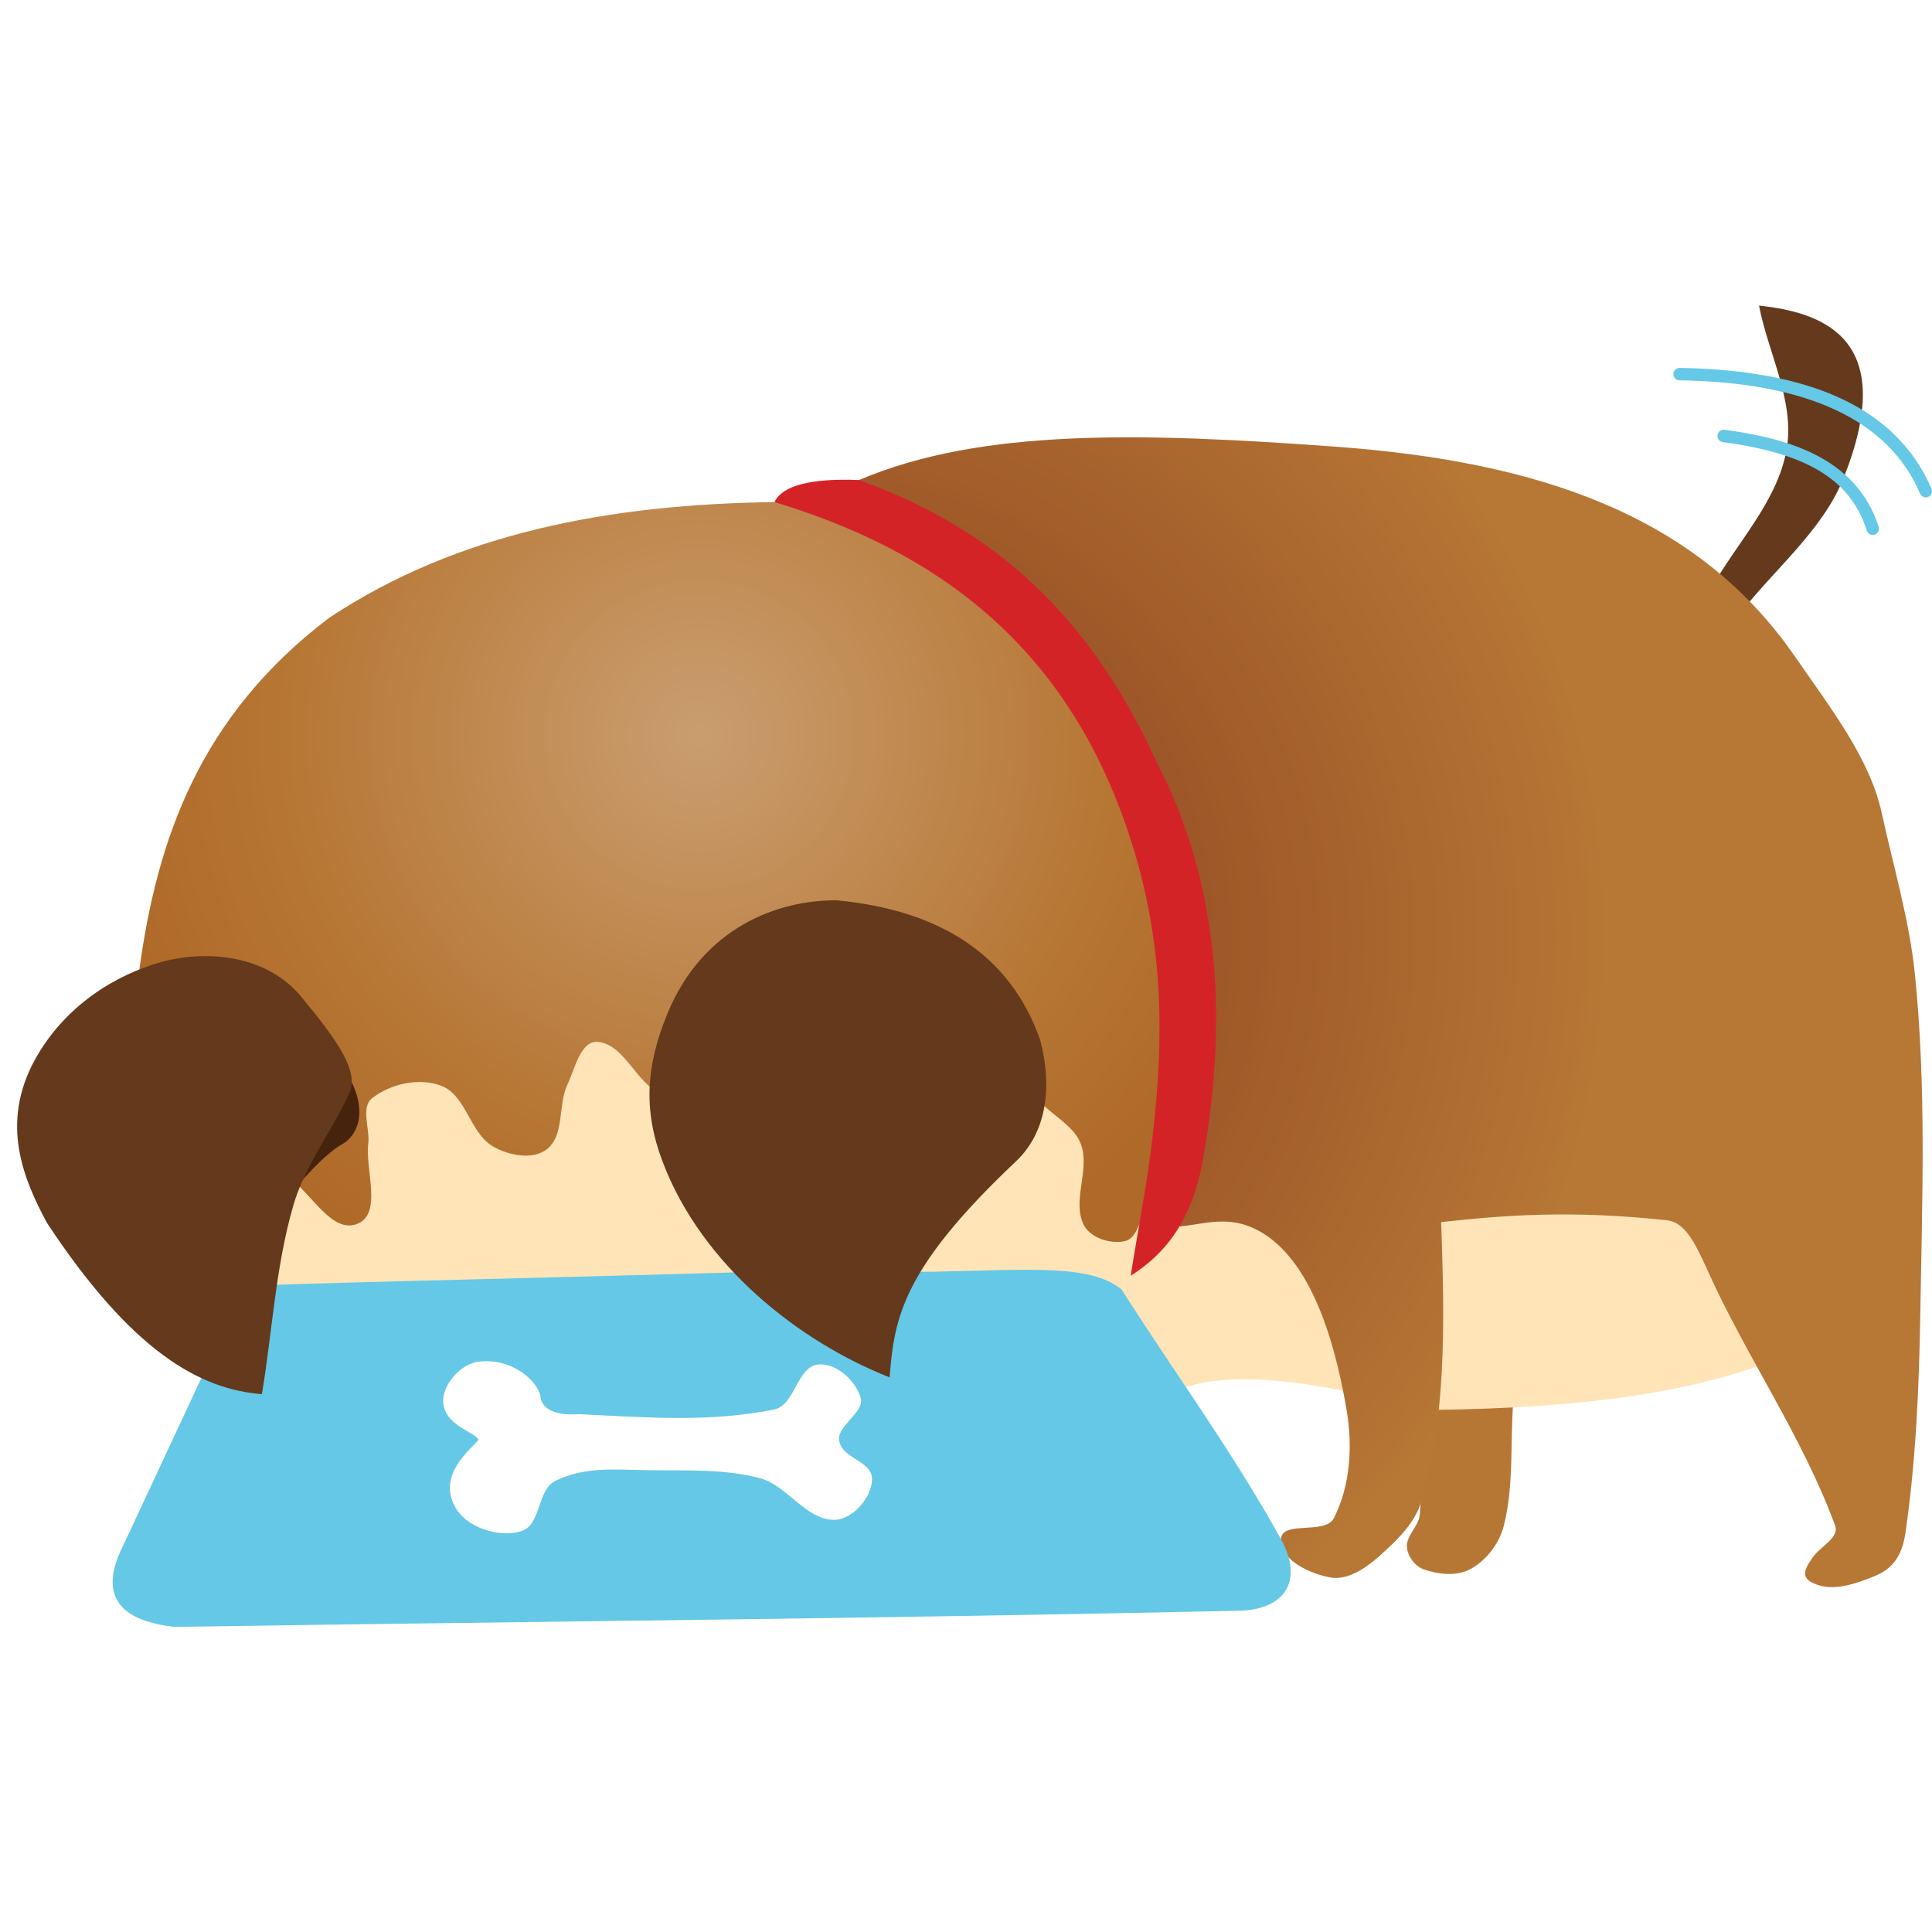 <svg xmlns="http://www.w3.org/2000/svg" xmlns:xlink="http://www.w3.org/1999/xlink" width="500" zoomAndPan="magnify" viewBox="0 0 375 375" height="500" preserveAspectRatio="xMidYMid meet" version="1.0"><defs><clipPath id="36b43061ed"><path d="M 331 59.297 L 362 59.297 L 362 120 L 331 120 Z M 331 59.297 " clip-rule="nonzero"/></clipPath><clipPath id="40d402c9a3"><path d="M 166.75 84.879 L 373.234 84.879 L 373.234 308.129 L 166.75 308.129 Z M 166.75 84.879 " clip-rule="nonzero"/></clipPath><clipPath id="23177c404d"><path d="M 166.75 93.172 C 190.43 83.062 221.887 83.977 259.25 86.703 C 298.551 89.574 329.348 99.922 348.301 127.293 C 355.449 137.617 362.93 147.25 365.23 157.762 C 367.418 167.789 370.574 178.508 371.641 188.719 C 373.953 210.871 373.082 233.262 372.719 255.527 C 372.484 269.57 371.855 283.66 369.844 297.555 C 368.871 304.309 365.105 305.457 362.305 306.535 C 356.512 308.766 353.77 308.125 351.891 307.258 C 349.43 306.109 350.316 304.469 351.891 302.227 C 353.32 300.188 357.059 298.457 356.199 296.121 C 349.828 278.781 338.996 263.398 331.422 246.551 C 328.859 240.844 326.934 237.219 323.523 236.852 C 304.781 234.824 291.648 235.898 279.719 237.211 C 280.527 258.961 280.457 275.027 276.125 290.375 C 275.227 295.172 271.176 299 267.508 302.227 C 264.973 304.457 261.492 306.793 258.172 306.176 C 254.203 305.445 248.379 302.758 248.629 298.73 C 248.855 295.059 257.215 297.953 258.895 294.684 C 262.086 288.461 262.566 280.746 261.402 273.848 C 258.926 259.113 253.871 243.066 243.094 238.289 C 237.676 235.887 232.73 237.832 228.941 238.039 C 208.211 189.75 187.48 141.461 166.75 93.172 " clip-rule="nonzero"/></clipPath><radialGradient gradientTransform="matrix(1, 0, 0, 1, 155.302, 181.512)" gradientUnits="userSpaceOnUse" r="158.99" cx="0" id="41ff645d87" cy="0" fx="0" fy="0"><stop stop-opacity="1" stop-color="rgb(51.994%, 21.794%, 10.599%)" offset="0"/><stop stop-opacity="1" stop-color="rgb(52.194%, 22.057%, 10.661%)" offset="0.008"/><stop stop-opacity="1" stop-color="rgb(52.246%, 22.261%, 10.861%)" offset="0.012"/><stop stop-opacity="1" stop-color="rgb(52.396%, 22.452%, 10.999%)" offset="0.023"/><stop stop-opacity="1" stop-color="rgb(52.563%, 22.665%, 11.063%)" offset="0.035"/><stop stop-opacity="1" stop-color="rgb(52.693%, 22.893%, 11.192%)" offset="0.047"/><stop stop-opacity="1" stop-color="rgb(52.823%, 23.022%, 11.324%)" offset="0.051"/><stop stop-opacity="1" stop-color="rgb(52.959%, 23.158%, 11.394%)" offset="0.055"/><stop stop-opacity="1" stop-color="rgb(53.165%, 23.364%, 11.4%)" offset="0.059"/><stop stop-opacity="1" stop-color="rgb(53.366%, 23.566%, 11.4%)" offset="0.07"/><stop stop-opacity="1" stop-color="rgb(53.566%, 23.83%, 11.462%)" offset="0.082"/><stop stop-opacity="1" stop-color="rgb(53.699%, 24.089%, 11.589%)" offset="0.094"/><stop stop-opacity="1" stop-color="rgb(53.699%, 24.219%, 11.719%)" offset="0.098"/><stop stop-opacity="1" stop-color="rgb(53.761%, 24.355%, 11.792%)" offset="0.102"/><stop stop-opacity="1" stop-color="rgb(53.896%, 24.496%, 11.8%)" offset="0.105"/><stop stop-opacity="1" stop-color="rgb(54.037%, 24.634%, 11.8%)" offset="0.109"/><stop stop-opacity="1" stop-color="rgb(54.305%, 24.699%, 11.8%)" offset="0.113"/><stop stop-opacity="1" stop-color="rgb(54.5%, 24.895%, 11.995%)" offset="0.125"/><stop stop-opacity="1" stop-color="rgb(54.565%, 25.16%, 12.195%)" offset="0.137"/><stop stop-opacity="1" stop-color="rgb(54.701%, 25.302%, 12.199%)" offset="0.141"/><stop stop-opacity="1" stop-color="rgb(54.836%, 25.444%, 12.199%)" offset="0.145"/><stop stop-opacity="1" stop-color="rgb(54.901%, 25.706%, 12.201%)" offset="0.148"/><stop stop-opacity="1" stop-color="rgb(55.099%, 25.899%, 12.349%)" offset="0.16"/><stop stop-opacity="1" stop-color="rgb(55.49%, 26.093%, 12.497%)" offset="0.172"/><stop stop-opacity="1" stop-color="rgb(55.692%, 26.357%, 12.5%)" offset="0.184"/><stop stop-opacity="1" stop-color="rgb(55.699%, 26.497%, 12.5%)" offset="0.188"/><stop stop-opacity="1" stop-color="rgb(55.704%, 26.639%, 12.505%)" offset="0.191"/><stop stop-opacity="1" stop-color="rgb(55.904%, 26.904%, 12.704%)" offset="0.195"/><stop stop-opacity="1" stop-color="rgb(56.165%, 27.165%, 12.9%)" offset="0.219"/><stop stop-opacity="1" stop-color="rgb(56.302%, 27.303%, 12.9%)" offset="0.223"/><stop stop-opacity="1" stop-color="rgb(56.444%, 27.443%, 12.9%)" offset="0.227"/><stop stop-opacity="1" stop-color="rgb(56.706%, 27.655%, 12.903%)" offset="0.23"/><stop stop-opacity="1" stop-color="rgb(56.898%, 27.8%, 13.101%)" offset="0.242"/><stop stop-opacity="1" stop-color="rgb(57.091%, 27.992%, 13.298%)" offset="0.254"/><stop stop-opacity="1" stop-color="rgb(57.292%, 28.192%, 13.3%)" offset="0.262"/><stop stop-opacity="1" stop-color="rgb(57.3%, 28.297%, 13.3%)" offset="0.27"/><stop stop-opacity="1" stop-color="rgb(57.379%, 28.497%, 13.405%)" offset="0.273"/><stop stop-opacity="1" stop-color="rgb(57.529%, 28.7%, 13.605%)" offset="0.281"/><stop stop-opacity="1" stop-color="rgb(57.695%, 28.9%, 13.699%)" offset="0.289"/><stop stop-opacity="1" stop-color="rgb(57.895%, 29.091%, 13.699%)" offset="0.297"/><stop stop-opacity="1" stop-color="rgb(57.999%, 29.291%, 13.699%)" offset="0.305"/><stop stop-opacity="1" stop-color="rgb(58.107%, 29.506%, 13.806%)" offset="0.312"/><stop stop-opacity="1" stop-color="rgb(58.307%, 29.706%, 14.006%)" offset="0.32"/><stop stop-opacity="1" stop-color="rgb(58.498%, 29.897%, 14.099%)" offset="0.328"/><stop stop-opacity="1" stop-color="rgb(58.698%, 30.096%, 14.099%)" offset="0.336"/><stop stop-opacity="1" stop-color="rgb(58.8%, 30.301%, 14.099%)" offset="0.344"/><stop stop-opacity="1" stop-color="rgb(58.908%, 30.501%, 14.207%)" offset="0.352"/><stop stop-opacity="1" stop-color="rgb(59.108%, 30.704%, 14.407%)" offset="0.359"/><stop stop-opacity="1" stop-color="rgb(59.299%, 30.904%, 14.499%)" offset="0.367"/><stop stop-opacity="1" stop-color="rgb(59.499%, 31.094%, 14.499%)" offset="0.375"/><stop stop-opacity="1" stop-color="rgb(59.599%, 31.294%, 14.499%)" offset="0.383"/><stop stop-opacity="1" stop-color="rgb(59.697%, 31.497%, 14.597%)" offset="0.391"/><stop stop-opacity="1" stop-color="rgb(59.897%, 31.697%, 14.796%)" offset="0.398"/><stop stop-opacity="1" stop-color="rgb(60.1%, 31.9%, 14.899%)" offset="0.406"/><stop stop-opacity="1" stop-color="rgb(60.3%, 32.17%, 14.899%)" offset="0.414"/><stop stop-opacity="1" stop-color="rgb(60.498%, 32.419%, 14.998%)" offset="0.43"/><stop stop-opacity="1" stop-color="rgb(60.698%, 32.607%, 15.199%)" offset="0.438"/><stop stop-opacity="1" stop-color="rgb(60.902%, 32.806%, 15.3%)" offset="0.445"/><stop stop-opacity="1" stop-color="rgb(61.102%, 32.997%, 15.3%)" offset="0.453"/><stop stop-opacity="1" stop-color="rgb(61.2%, 33.197%, 15.3%)" offset="0.461"/><stop stop-opacity="1" stop-color="rgb(61.301%, 33.4%, 15.401%)" offset="0.469"/><stop stop-opacity="1" stop-color="rgb(61.501%, 33.6%, 15.601%)" offset="0.477"/><stop stop-opacity="1" stop-color="rgb(61.6%, 33.803%, 15.7%)" offset="0.484"/><stop stop-opacity="1" stop-color="rgb(61.699%, 34.103%, 15.7%)" offset="0.492"/><stop stop-opacity="1" stop-color="rgb(61.963%, 34.398%, 15.762%)" offset="0.5"/><stop stop-opacity="1" stop-color="rgb(62.262%, 34.563%, 15.962%)" offset="0.508"/><stop stop-opacity="1" stop-color="rgb(62.399%, 34.698%, 16.1%)" offset="0.52"/><stop stop-opacity="1" stop-color="rgb(62.404%, 34.84%, 16.1%)" offset="0.523"/><stop stop-opacity="1" stop-color="rgb(62.553%, 35.106%, 16.1%)" offset="0.527"/><stop stop-opacity="1" stop-color="rgb(62.7%, 35.497%, 16.1%)" offset="0.539"/><stop stop-opacity="1" stop-color="rgb(62.891%, 35.695%, 16.29%)" offset="0.551"/><stop stop-opacity="1" stop-color="rgb(63.153%, 35.76%, 16.49%)" offset="0.562"/><stop stop-opacity="1" stop-color="rgb(63.293%, 35.893%, 16.499%)" offset="0.566"/><stop stop-opacity="1" stop-color="rgb(63.432%, 36.035%, 16.499%)" offset="0.57"/><stop stop-opacity="1" stop-color="rgb(63.499%, 36.302%, 16.499%)" offset="0.574"/><stop stop-opacity="1" stop-color="rgb(63.693%, 36.693%, 16.693%)" offset="0.586"/><stop stop-opacity="1" stop-color="rgb(63.899%, 36.899%, 16.893%)" offset="0.598"/><stop stop-opacity="1" stop-color="rgb(64.105%, 37.106%, 16.901%)" offset="0.609"/><stop stop-opacity="1" stop-color="rgb(64.299%, 37.448%, 17.097%)" offset="0.621"/><stop stop-opacity="1" stop-color="rgb(64.49%, 37.596%, 17.296%)" offset="0.633"/><stop stop-opacity="1" stop-color="rgb(64.69%, 37.7%, 17.299%)" offset="0.641"/><stop stop-opacity="1" stop-color="rgb(64.807%, 37.9%, 17.299%)" offset="0.645"/><stop stop-opacity="1" stop-color="rgb(65.007%, 38.103%, 17.299%)" offset="0.652"/><stop stop-opacity="1" stop-color="rgb(65.099%, 38.303%, 17.374%)" offset="0.66"/><stop stop-opacity="1" stop-color="rgb(65.193%, 38.493%, 17.523%)" offset="0.668"/><stop stop-opacity="1" stop-color="rgb(65.393%, 38.693%, 17.599%)" offset="0.676"/><stop stop-opacity="1" stop-color="rgb(65.596%, 38.896%, 17.599%)" offset="0.684"/><stop stop-opacity="1" stop-color="rgb(65.796%, 39.096%, 17.599%)" offset="0.691"/><stop stop-opacity="1" stop-color="rgb(65.9%, 39.301%, 17.7%)" offset="0.699"/><stop stop-opacity="1" stop-color="rgb(65.996%, 39.5%, 17.9%)" offset="0.707"/><stop stop-opacity="1" stop-color="rgb(66.196%, 39.691%, 17.999%)" offset="0.715"/><stop stop-opacity="1" stop-color="rgb(66.399%, 39.891%, 17.999%)" offset="0.723"/><stop stop-opacity="1" stop-color="rgb(66.599%, 40.106%, 17.999%)" offset="0.73"/><stop stop-opacity="1" stop-color="rgb(66.699%, 40.306%, 18.102%)" offset="0.738"/><stop stop-opacity="1" stop-color="rgb(66.797%, 40.497%, 18.301%)" offset="0.746"/><stop stop-opacity="1" stop-color="rgb(66.992%, 40.692%, 18.399%)" offset="0.754"/><stop stop-opacity="1" stop-color="rgb(67.155%, 40.855%, 18.399%)" offset="0.758"/><stop stop-opacity="1" stop-color="rgb(67.36%, 41.06%, 18.399%)" offset="0.762"/><stop stop-opacity="1" stop-color="rgb(67.551%, 41.267%, 18.468%)" offset="0.773"/><stop stop-opacity="1" stop-color="rgb(67.7%, 41.533%, 18.668%)" offset="0.785"/><stop stop-opacity="1" stop-color="rgb(67.865%, 41.864%, 18.799%)" offset="0.797"/><stop stop-opacity="1" stop-color="rgb(68.065%, 42.107%, 18.907%)" offset="0.809"/><stop stop-opacity="1" stop-color="rgb(68.301%, 42.307%, 19.107%)" offset="0.82"/><stop stop-opacity="1" stop-color="rgb(68.501%, 42.549%, 19.199%)" offset="0.828"/><stop stop-opacity="1" stop-color="rgb(68.701%, 42.801%, 19.199%)" offset="0.848"/><stop stop-opacity="1" stop-color="rgb(68.901%, 43.001%, 19.308%)" offset="0.852"/><stop stop-opacity="1" stop-color="rgb(69.104%, 43.204%, 19.508%)" offset="0.859"/><stop stop-opacity="1" stop-color="rgb(69.304%, 43.504%, 19.6%)" offset="0.867"/><stop stop-opacity="1" stop-color="rgb(69.592%, 43.799%, 19.6%)" offset="0.875"/><stop stop-opacity="1" stop-color="rgb(69.792%, 43.964%, 19.664%)" offset="0.891"/><stop stop-opacity="1" stop-color="rgb(69.8%, 44.098%, 19.798%)" offset="0.895"/><stop stop-opacity="1" stop-color="rgb(69.804%, 44.24%, 19.934%)" offset="0.898"/><stop stop-opacity="1" stop-color="rgb(70.004%, 44.504%, 20%)" offset="0.902"/><stop stop-opacity="1" stop-color="rgb(70.2%, 44.699%, 20%)" offset="0.914"/><stop stop-opacity="1" stop-color="rgb(70.392%, 44.891%, 20%)" offset="0.922"/><stop stop-opacity="1" stop-color="rgb(70.592%, 45.091%, 20%)" offset="0.93"/><stop stop-opacity="1" stop-color="rgb(70.695%, 45.197%, 20.096%)" offset="0.938"/><stop stop-opacity="1" stop-color="rgb(70.895%, 45.396%, 20.296%)" offset="0.941"/><stop stop-opacity="1" stop-color="rgb(70.999%, 45.499%, 20.399%)" offset="0.953"/><stop stop-opacity="1" stop-color="rgb(70.999%, 45.695%, 20.399%)" offset="0.957"/><stop stop-opacity="1" stop-color="rgb(71.19%, 46.086%, 20.399%)" offset="0.965"/><stop stop-opacity="1" stop-color="rgb(71.39%, 46.291%, 20.464%)" offset="0.973"/><stop stop-opacity="1" stop-color="rgb(71.506%, 46.407%, 20.663%)" offset="0.977"/><stop stop-opacity="1" stop-color="rgb(71.706%, 46.606%, 20.799%)" offset="0.988"/><stop stop-opacity="1" stop-color="rgb(71.799%, 46.7%, 20.799%)" offset="1"/></radialGradient><clipPath id="3c3fa9a8fd"><path d="M 27.051 97.453 L 227.848 97.453 L 227.848 241.176 L 27.051 241.176 Z M 27.051 97.453 " clip-rule="nonzero"/></clipPath><clipPath id="c7c7e207ff"><path d="M 129.59 212.609 C 123.969 211.836 121.742 202.832 116.102 202.23 C 112.711 201.867 111.598 207.457 110.133 210.535 C 108.27 214.465 109.602 220.23 106.242 222.992 C 103.5 225.242 98.66 224.285 95.609 222.473 C 91.23 219.867 90.48 212.684 85.75 210.793 C 81.516 209.098 75.855 210.32 72.262 213.129 C 69.938 214.949 71.824 219.02 71.484 221.953 C 70.875 227.152 74.238 235.508 69.406 237.523 C 64.402 239.609 60.414 231.469 55.918 228.438 C 46.297 215.012 36.676 201.59 27.051 188.16 C 30.527 162.883 38.746 138.969 63.91 119.906 C 88.883 103.344 118.543 97.875 150.324 97.453 C 187.801 102.012 209.105 125.734 219.344 162.57 C 228.805 189.629 230.977 214.066 222.508 234.668 C 221.125 236.742 220.785 240.32 218.359 240.895 C 215.52 241.566 211.473 240.23 210.266 237.574 C 208.141 232.914 211.531 227.047 209.848 222.211 C 208.613 218.664 204.664 216.77 202.07 214.051 C 177.91 213.57 153.531 215.902 129.59 212.609 " clip-rule="nonzero"/></clipPath><radialGradient gradientTransform="matrix(1, 0, 0, 1, 135.733, 142.665)" gradientUnits="userSpaceOnUse" r="120.517" cx="0" id="0af1ae3613" cy="0" fx="0" fy="0"><stop stop-opacity="1" stop-color="rgb(79.199%, 61.804%, 43.704%)" offset="0"/><stop stop-opacity="1" stop-color="rgb(79.199%, 61.604%, 43.504%)" offset="0.008"/><stop stop-opacity="1" stop-color="rgb(79.018%, 61.6%, 43.318%)" offset="0.012"/><stop stop-opacity="1" stop-color="rgb(78.818%, 61.6%, 43.118%)" offset="0.016"/><stop stop-opacity="1" stop-color="rgb(78.799%, 61.4%, 43.077%)" offset="0.02"/><stop stop-opacity="1" stop-color="rgb(78.799%, 61.2%, 42.871%)" offset="0.023"/><stop stop-opacity="1" stop-color="rgb(78.799%, 61.195%, 42.543%)" offset="0.035"/><stop stop-opacity="1" stop-color="rgb(78.799%, 60.997%, 42.4%)" offset="0.039"/><stop stop-opacity="1" stop-color="rgb(78.799%, 60.8%, 42.4%)" offset="0.043"/><stop stop-opacity="1" stop-color="rgb(78.61%, 60.799%, 42.21%)" offset="0.047"/><stop stop-opacity="1" stop-color="rgb(78.41%, 60.799%, 42.01%)" offset="0.051"/><stop stop-opacity="1" stop-color="rgb(78.4%, 60.619%, 42%)" offset="0.055"/><stop stop-opacity="1" stop-color="rgb(78.4%, 60.419%, 41.824%)" offset="0.059"/><stop stop-opacity="1" stop-color="rgb(78.4%, 60.399%, 41.603%)" offset="0.062"/><stop stop-opacity="1" stop-color="rgb(78.4%, 60.384%, 41.379%)" offset="0.066"/><stop stop-opacity="1" stop-color="rgb(78.4%, 60.184%, 41.199%)" offset="0.07"/><stop stop-opacity="1" stop-color="rgb(78.4%, 59.999%, 41.193%)" offset="0.074"/><stop stop-opacity="1" stop-color="rgb(78.398%, 59.999%, 40.993%)" offset="0.078"/><stop stop-opacity="1" stop-color="rgb(78.201%, 59.999%, 40.799%)" offset="0.082"/><stop stop-opacity="1" stop-color="rgb(78.003%, 59.999%, 40.799%)" offset="0.086"/><stop stop-opacity="1" stop-color="rgb(78%, 59.811%, 40.611%)" offset="0.09"/><stop stop-opacity="1" stop-color="rgb(78%, 59.612%, 40.411%)" offset="0.094"/><stop stop-opacity="1" stop-color="rgb(78%, 59.599%, 40.399%)" offset="0.098"/><stop stop-opacity="1" stop-color="rgb(78%, 59.575%, 40.199%)" offset="0.102"/><stop stop-opacity="1" stop-color="rgb(78%, 59.375%, 39.999%)" offset="0.105"/><stop stop-opacity="1" stop-color="rgb(78%, 59.2%, 39.984%)" offset="0.109"/><stop stop-opacity="1" stop-color="rgb(77.989%, 59.2%, 39.784%)" offset="0.113"/><stop stop-opacity="1" stop-color="rgb(77.789%, 59.195%, 39.6%)" offset="0.117"/><stop stop-opacity="1" stop-color="rgb(77.599%, 58.995%, 39.6%)" offset="0.121"/><stop stop-opacity="1" stop-color="rgb(77.599%, 58.8%, 39.404%)" offset="0.125"/><stop stop-opacity="1" stop-color="rgb(77.599%, 58.8%, 39.023%)" offset="0.129"/><stop stop-opacity="1" stop-color="rgb(77.599%, 58.623%, 38.817%)" offset="0.141"/><stop stop-opacity="1" stop-color="rgb(77.599%, 58.423%, 38.599%)" offset="0.145"/><stop stop-opacity="1" stop-color="rgb(77.586%, 58.4%, 38.399%)" offset="0.148"/><stop stop-opacity="1" stop-color="rgb(77.437%, 58.386%, 38.387%)" offset="0.152"/><stop stop-opacity="1" stop-color="rgb(77.299%, 58.186%, 38.187%)" offset="0.156"/><stop stop-opacity="1" stop-color="rgb(77.299%, 57.999%, 37.805%)" offset="0.168"/><stop stop-opacity="1" stop-color="rgb(77.299%, 57.809%, 37.605%)" offset="0.172"/><stop stop-opacity="1" stop-color="rgb(77.299%, 57.61%, 37.448%)" offset="0.176"/><stop stop-opacity="1" stop-color="rgb(77.1%, 57.449%, 37.279%)" offset="0.188"/><stop stop-opacity="1" stop-color="rgb(76.9%, 57.3%, 37.073%)" offset="0.191"/><stop stop-opacity="1" stop-color="rgb(76.9%, 57.298%, 36.693%)" offset="0.203"/><stop stop-opacity="1" stop-color="rgb(76.9%, 57.101%, 36.499%)" offset="0.207"/><stop stop-opacity="1" stop-color="rgb(76.9%, 56.902%, 36.307%)" offset="0.211"/><stop stop-opacity="1" stop-color="rgb(76.9%, 56.898%, 36.107%)" offset="0.215"/><stop stop-opacity="1" stop-color="rgb(76.717%, 56.898%, 36.099%)" offset="0.219"/><stop stop-opacity="1" stop-color="rgb(76.517%, 56.72%, 35.921%)" offset="0.223"/><stop stop-opacity="1" stop-color="rgb(76.5%, 56.52%, 35.721%)" offset="0.227"/><stop stop-opacity="1" stop-color="rgb(76.5%, 56.499%, 35.68%)" offset="0.23"/><stop stop-opacity="1" stop-color="rgb(76.5%, 56.485%, 35.48%)" offset="0.234"/><stop stop-opacity="1" stop-color="rgb(76.5%, 56.285%, 35.3%)" offset="0.238"/><stop stop-opacity="1" stop-color="rgb(76.5%, 56.099%, 35.295%)" offset="0.242"/><stop stop-opacity="1" stop-color="rgb(76.5%, 56.099%, 35.095%)" offset="0.246"/><stop stop-opacity="1" stop-color="rgb(76.306%, 55.905%, 34.706%)" offset="0.25"/><stop stop-opacity="1" stop-color="rgb(76.106%, 55.705%, 34.319%)" offset="0.262"/><stop stop-opacity="1" stop-color="rgb(76.099%, 55.6%, 34.111%)" offset="0.27"/><stop stop-opacity="1" stop-color="rgb(76.099%, 55.4%, 33.992%)" offset="0.273"/><stop stop-opacity="1" stop-color="rgb(75.996%, 55.197%, 33.691%)" offset="0.281"/><stop stop-opacity="1" stop-color="rgb(75.797%, 54.997%, 33.397%)" offset="0.289"/><stop stop-opacity="1" stop-color="rgb(75.699%, 54.807%, 33.206%)" offset="0.297"/><stop stop-opacity="1" stop-color="rgb(75.699%, 54.617%, 33.017%)" offset="0.305"/><stop stop-opacity="1" stop-color="rgb(75.699%, 54.509%, 32.809%)" offset="0.309"/><stop stop-opacity="1" stop-color="rgb(75.591%, 54.391%, 32.518%)" offset="0.312"/><stop stop-opacity="1" stop-color="rgb(75.391%, 54.19%, 32.268%)" offset="0.32"/><stop stop-opacity="1" stop-color="rgb(75.299%, 54.099%, 32.1%)" offset="0.328"/><stop stop-opacity="1" stop-color="rgb(75.299%, 54.005%, 31.807%)" offset="0.336"/><stop stop-opacity="1" stop-color="rgb(75.299%, 53.806%, 31.505%)" offset="0.344"/><stop stop-opacity="1" stop-color="rgb(75.189%, 53.589%, 31.29%)" offset="0.352"/><stop stop-opacity="1" stop-color="rgb(74.989%, 53.389%, 30.984%)" offset="0.359"/><stop stop-opacity="1" stop-color="rgb(74.899%, 53.198%, 30.695%)" offset="0.367"/><stop stop-opacity="1" stop-color="rgb(74.899%, 52.998%, 30.504%)" offset="0.375"/><stop stop-opacity="1" stop-color="rgb(74.808%, 52.808%, 30.214%)" offset="0.383"/><stop stop-opacity="1" stop-color="rgb(74.62%, 52.62%, 29.921%)" offset="0.391"/><stop stop-opacity="1" stop-color="rgb(74.51%, 52.51%, 29.712%)" offset="0.395"/><stop stop-opacity="1" stop-color="rgb(74.5%, 52.419%, 29.5%)" offset="0.398"/><stop stop-opacity="1" stop-color="rgb(74.5%, 52.269%, 29.297%)" offset="0.406"/><stop stop-opacity="1" stop-color="rgb(74.5%, 52.101%, 29.001%)" offset="0.414"/><stop stop-opacity="1" stop-color="rgb(74.406%, 51.901%, 28.702%)" offset="0.422"/><stop stop-opacity="1" stop-color="rgb(74.207%, 51.799%, 28.499%)" offset="0.43"/><stop stop-opacity="1" stop-color="rgb(74.1%, 51.788%, 28.288%)" offset="0.438"/><stop stop-opacity="1" stop-color="rgb(74.098%, 51.588%, 27.988%)" offset="0.441"/><stop stop-opacity="1" stop-color="rgb(73.903%, 51.202%, 27.652%)" offset="0.457"/><stop stop-opacity="1" stop-color="rgb(73.703%, 51.003%, 27.31%)" offset="0.465"/><stop stop-opacity="1" stop-color="rgb(73.7%, 50.897%, 27.005%)" offset="0.473"/><stop stop-opacity="1" stop-color="rgb(73.7%, 50.697%, 26.797%)" offset="0.477"/><stop stop-opacity="1" stop-color="rgb(73.7%, 50.494%, 26.595%)" offset="0.484"/><stop stop-opacity="1" stop-color="rgb(73.599%, 50.294%, 26.294%)" offset="0.492"/><stop stop-opacity="1" stop-color="rgb(73.398%, 50.2%, 25.998%)" offset="0.5"/><stop stop-opacity="1" stop-color="rgb(73.299%, 50.014%, 25.899%)" offset="0.508"/><stop stop-opacity="1" stop-color="rgb(73.299%, 49.812%, 25.717%)" offset="0.512"/><stop stop-opacity="1" stop-color="rgb(73.299%, 49.799%, 25.517%)" offset="0.516"/><stop stop-opacity="1" stop-color="rgb(73.299%, 49.799%, 25.478%)" offset="0.52"/><stop stop-opacity="1" stop-color="rgb(73.299%, 49.782%, 25.278%)" offset="0.523"/><stop stop-opacity="1" stop-color="rgb(73.286%, 49.582%, 25.099%)" offset="0.527"/><stop stop-opacity="1" stop-color="rgb(73.087%, 49.399%, 25.092%)" offset="0.531"/><stop stop-opacity="1" stop-color="rgb(72.899%, 49.205%, 24.892%)" offset="0.535"/><stop stop-opacity="1" stop-color="rgb(72.899%, 49.005%, 24.51%)" offset="0.547"/><stop stop-opacity="1" stop-color="rgb(72.899%, 48.824%, 24.135%)" offset="0.551"/><stop stop-opacity="1" stop-color="rgb(72.879%, 48.624%, 23.924%)" offset="0.562"/><stop stop-opacity="1" stop-color="rgb(72.679%, 48.599%, 23.883%)" offset="0.566"/><stop stop-opacity="1" stop-color="rgb(72.499%, 48.599%, 23.683%)" offset="0.57"/><stop stop-opacity="1" stop-color="rgb(72.499%, 48.593%, 23.492%)" offset="0.574"/><stop stop-opacity="1" stop-color="rgb(72.499%, 48.393%, 23.293%)" offset="0.578"/><stop stop-opacity="1" stop-color="rgb(72.499%, 48.199%, 22.911%)" offset="0.59"/><stop stop-opacity="1" stop-color="rgb(72.499%, 48.016%, 22.711%)" offset="0.594"/><stop stop-opacity="1" stop-color="rgb(72.348%, 47.801%, 22.549%)" offset="0.598"/><stop stop-opacity="1" stop-color="rgb(72.198%, 47.635%, 22.385%)" offset="0.609"/><stop stop-opacity="1" stop-color="rgb(72.198%, 47.499%, 22.185%)" offset="0.613"/><stop stop-opacity="1" stop-color="rgb(72.198%, 47.304%, 21.803%)" offset="0.625"/><stop stop-opacity="1" stop-color="rgb(72.104%, 47.104%, 21.507%)" offset="0.629"/><stop stop-opacity="1" stop-color="rgb(71.904%, 47.008%, 21.303%)" offset="0.633"/><stop stop-opacity="1" stop-color="rgb(71.799%, 46.808%, 21.1%)" offset="0.641"/><stop stop-opacity="1" stop-color="rgb(71.756%, 46.657%, 20.857%)" offset="0.648"/><stop stop-opacity="1" stop-color="rgb(71.635%, 46.536%, 20.636%)" offset="0.656"/><stop stop-opacity="1" stop-color="rgb(71.48%, 46.379%, 20.479%)" offset="0.664"/><stop stop-opacity="1" stop-color="rgb(71.4%, 46.219%, 20.319%)" offset="0.672"/><stop stop-opacity="1" stop-color="rgb(71.399%, 46.019%, 20.119%)" offset="0.68"/><stop stop-opacity="1" stop-color="rgb(71.301%, 45.801%, 19.901%)" offset="0.699"/><stop stop-opacity="1" stop-color="rgb(71.106%, 45.605%, 19.705%)" offset="0.715"/><stop stop-opacity="1" stop-color="rgb(71.004%, 45.404%, 19.603%)" offset="0.723"/><stop stop-opacity="1" stop-color="rgb(70.999%, 45.2%, 19.498%)" offset="0.73"/><stop stop-opacity="1" stop-color="rgb(70.869%, 44.971%, 19.298%)" offset="0.746"/><stop stop-opacity="1" stop-color="rgb(70.67%, 44.771%, 19.063%)" offset="0.762"/><stop stop-opacity="1" stop-color="rgb(70.599%, 44.563%, 18.863%)" offset="0.773"/><stop stop-opacity="1" stop-color="rgb(70.534%, 44.298%, 18.733%)" offset="0.785"/><stop stop-opacity="1" stop-color="rgb(70.37%, 44.07%, 18.57%)" offset="0.797"/><stop stop-opacity="1" stop-color="rgb(70.236%, 43.872%, 18.372%)" offset="0.809"/><stop stop-opacity="1" stop-color="rgb(70.158%, 43.636%, 18.095%)" offset="0.82"/><stop stop-opacity="1" stop-color="rgb(69.958%, 43.445%, 17.758%)" offset="0.84"/><stop stop-opacity="1" stop-color="rgb(69.749%, 43.195%, 17.561%)" offset="0.859"/><stop stop-opacity="1" stop-color="rgb(69.548%, 42.848%, 17.346%)" offset="0.875"/><stop stop-opacity="1" stop-color="rgb(69.398%, 42.574%, 17.033%)" offset="0.891"/><stop stop-opacity="1" stop-color="rgb(69.235%, 42.261%, 16.736%)" offset="0.918"/><stop stop-opacity="1" stop-color="rgb(69.035%, 41.963%, 16.464%)" offset="0.938"/><stop stop-opacity="1" stop-color="rgb(68.965%, 41.693%, 16.194%)" offset="0.945"/><stop stop-opacity="1" stop-color="rgb(68.765%, 41.365%, 15.866%)" offset="0.957"/><stop stop-opacity="1" stop-color="rgb(68.599%, 41.199%, 15.7%)" offset="1"/></radialGradient><clipPath id="4851d8f8a7"><path d="M 21.863 246.379 L 250.688 246.379 L 250.688 315.777 L 21.863 315.777 Z M 21.863 246.379 " clip-rule="nonzero"/></clipPath><clipPath id="b4a4fae08c"><path d="M 324.625 71.309 L 375 71.309 L 375 96.641 L 324.625 96.641 Z M 324.625 71.309 " clip-rule="nonzero"/></clipPath></defs><rect x="-37.5" width="450" fill="#ffffff" y="-37.5" height="450" fill-opacity="1"/><rect x="-37.5" width="450" fill="#ffffff" y="-37.5" height="450" fill-opacity="1"/><rect x="-37.5" width="450" fill="#ffffff" y="-37.5" height="450" fill-opacity="1"/><g clip-path="url(#36b43061ed)"><path fill="#64391c" d="M 341.43 59.32 C 354.68 60.711 368.273 66.305 357.934 92.555 C 353.785 103.09 344.215 110.566 337.355 119.574 C 335.5 118 333.641 116.43 331.785 114.855 C 336.785 105.637 344.992 97.531 346.789 87.195 C 348.406 77.875 343.215 68.609 341.43 59.32 " fill-opacity="1" fill-rule="evenodd"/></g><path fill="#b77734" d="M 293.727 272 C 293.113 280.051 293.879 288.332 291.887 296.152 C 291.016 299.574 288.527 302.852 285.434 304.543 C 282.793 305.992 279.25 305.613 276.402 304.637 C 274.684 304.047 273.227 302.117 273.082 300.301 C 272.91 298.062 275.367 296.273 275.574 294.035 C 276.238 286.75 275.633 279.406 275.664 272.094 C 278.891 272.031 282.117 271.969 285.34 271.91 C 288.137 271.941 290.934 271.969 293.727 272 " fill-opacity="1" fill-rule="evenodd"/><path fill="#ffe4b8" d="M 49.141 252.328 C 109.484 257.953 169.828 263.578 230.172 269.203 C 238.027 266.781 248.441 267.566 260.027 269.805 C 265.969 271.09 271.91 272.371 277.852 273.652 C 309.016 273.359 330.219 269.746 344.609 263.863 C 344.258 250.809 343.91 237.758 343.559 224.703 C 285.66 206.754 227.754 188.805 169.852 170.859 C 126.277 177.852 82.707 184.844 39.133 191.836 C 42.469 212 45.805 232.164 49.141 252.328 " fill-opacity="1" fill-rule="evenodd"/><g clip-path="url(#40d402c9a3)"><g clip-path="url(#23177c404d)"><path fill="url(#41ff645d87)" d="M 166.75 84.879 L 166.75 308.129 L 373.234 308.129 L 373.234 84.879 Z M 166.75 84.879 " fill-rule="nonzero"/></g></g><g clip-path="url(#3c3fa9a8fd)"><g clip-path="url(#c7c7e207ff)"><path fill="url(#0af1ae3613)" d="M 27.051 97.453 L 27.051 241.176 L 227.848 241.176 L 227.848 97.453 Z M 27.051 97.453 " fill-rule="nonzero"/></g></g><path fill="#46230d" d="M 67.965 209.445 C 71.855 216.969 68.461 220.922 66.582 221.984 C 63.422 223.77 60.387 227.211 57.922 229.875 L 60.359 219.824 L 67.965 209.445 " fill-opacity="1" fill-rule="evenodd"/><g clip-path="url(#4851d8f8a7)"><path fill="#64c8e6" d="M 51.367 249.594 C 43.781 249.406 106.992 248.031 144.422 246.922 C 156.57 246.898 168.719 246.871 180.871 246.844 C 200.16 246.465 211.633 245.355 217.68 250.277 C 227.996 266.426 239.34 281.965 248.625 298.73 C 253.113 306.828 249.359 312.445 240.555 312.641 C 171.641 314.156 102.715 314.734 33.797 315.777 C 24 314.621 19.586 310.449 23.031 301.871 C 28.379 290.406 33.73 278.945 39.078 267.484 C 43.836 262.383 46.609 254.695 51.367 249.594 " fill-opacity="1" fill-rule="evenodd"/></g><path fill="#64391c" d="M 50.836 270.602 C 38.801 269.676 25.586 262.352 9.105 237.344 C 4.562 228.891 0 218.105 6.73 205.777 C 12.539 195.133 22.605 189.16 31.156 186.773 C 40.391 184.191 51.879 185.539 58.402 193.387 C 65.457 201.879 69.766 207.953 67.801 212.227 C 64.418 219.582 59.199 226.176 56.941 233.949 C 53.484 245.844 52.871 258.387 50.836 270.602 " fill-opacity="1" fill-rule="evenodd"/><path fill="#64391c" d="M 129.512 196.82 C 125.438 206.789 124.785 215.367 128.594 225.441 C 136.211 245.594 155.078 260.406 172.676 267.348 C 173.57 255.797 175.102 246.281 197.215 225.402 C 203.293 219.664 204.258 210.645 201.875 201.785 C 196.18 185.734 183.031 176.723 162.43 174.754 C 151.043 174.652 136.395 179.98 129.512 196.82 " fill-opacity="1" fill-rule="evenodd"/><path fill="#ffffff" d="M 92.852 279.465 C 92.488 278.027 85.879 276.695 86.02 271.699 C 86.164 268.184 89.961 264.297 93.473 264.238 C 99.93 263.758 104.711 268.461 104.965 271.387 C 105.27 273.055 107.078 274.863 112.422 274.492 C 125.039 275.098 137.945 276.137 150.312 273.562 C 154.258 272.742 154.707 265.379 158.699 264.863 C 162.211 264.406 166.137 267.977 167.086 271.387 C 167.828 274.043 162.492 276.781 162.867 279.516 C 163.379 283.25 169.402 283.465 169.262 287.234 C 169.129 290.82 165.395 295.055 161.809 295 C 156.336 294.926 152.805 288.336 147.52 286.922 C 140.5 285.047 133.039 285.48 125.777 285.367 C 119.352 285.273 113.637 284.621 107.848 287.406 C 104.215 289.152 105.074 295.941 101.238 297.176 C 96.812 298.602 90.184 296.414 88.195 292.207 C 84.969 285.922 91.672 281.141 92.852 279.465 " fill-opacity="1" fill-rule="evenodd"/><path fill="#d42327" d="M 150.324 97.453 C 151.855 94.234 157.332 92.805 166.75 93.172 C 189.637 101.422 210.031 116.309 224.309 147.523 C 235.965 169.855 238.785 195.734 233.453 225.281 C 231.391 236.723 226.328 243.309 219.469 247.613 C 220.902 238.465 222.742 229.371 223.77 220.172 C 225.738 202.586 226.27 183.879 219.344 162.57 C 206.902 124.277 180.551 106.598 150.324 97.453 " fill-opacity="1" fill-rule="evenodd"/><g clip-path="url(#b4a4fae08c)"><path fill="#64c8e6" d="M 373.797 96.547 C 373.328 96.547 372.887 96.273 372.691 95.816 C 366.625 81.594 350.906 74.195 325.98 73.816 C 325.312 73.809 324.781 73.262 324.793 72.594 C 324.801 71.93 325.359 71.41 326.016 71.41 C 338.727 71.602 349.238 73.586 357.262 77.309 C 365.66 81.207 371.598 87.117 374.902 94.871 C 375.164 95.48 374.883 96.188 374.27 96.449 C 374.113 96.516 373.953 96.547 373.797 96.547 " fill-opacity="1" fill-rule="nonzero"/></g><path fill="#64c8e6" d="M 363.508 103.84 C 362.996 103.84 362.523 103.512 362.359 103 C 359.219 93.156 350.859 88.016 334.41 85.816 C 333.75 85.727 333.289 85.121 333.375 84.461 C 333.465 83.801 334.07 83.344 334.73 83.426 C 346.359 84.984 360.27 88.531 364.656 102.27 C 364.855 102.902 364.508 103.578 363.875 103.781 C 363.75 103.82 363.629 103.84 363.508 103.84 " fill-opacity="1" fill-rule="nonzero"/></svg>